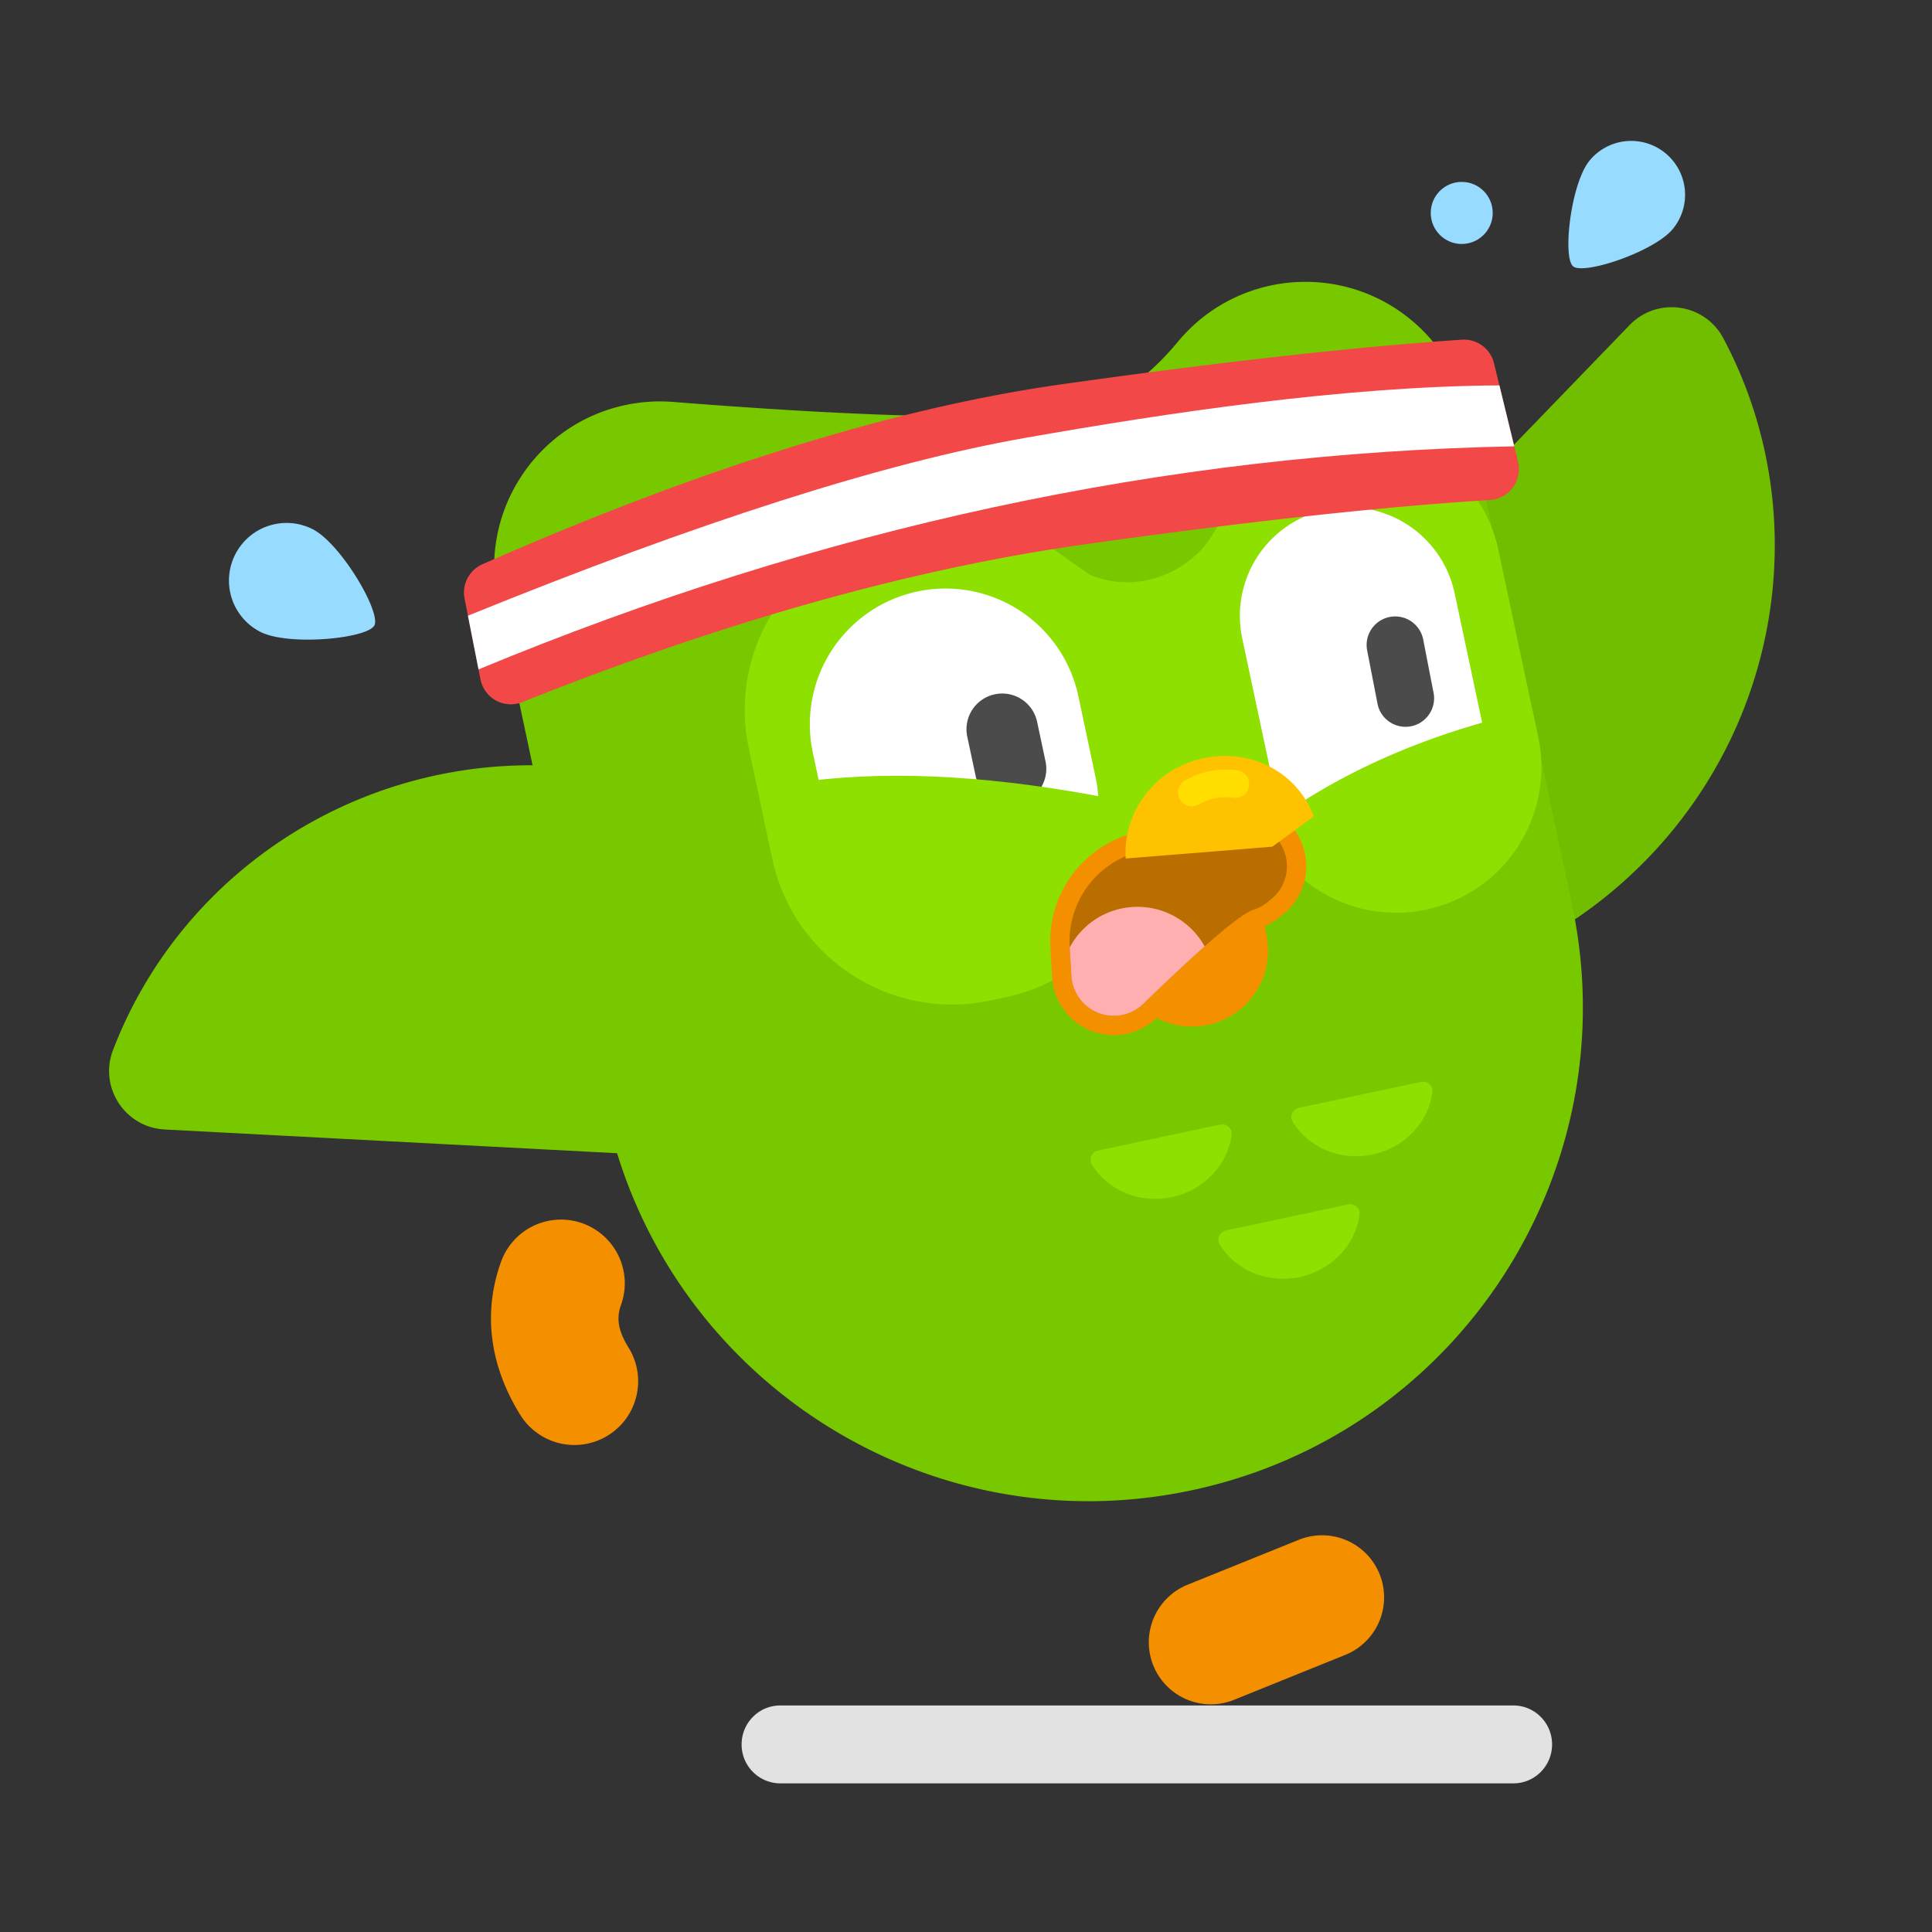 <svg width="124" height="124" viewBox="0 0 124 124" version="1.1" xmlns="http://www.w3.org/2000/svg"><rect x="0" y="0" width="124" height="124" fill="#333333" stroke="none"/><title>owl-coach</title><g stroke="none" stroke-width="1" fill="none" fill-rule="evenodd"><g transform="translate(7 7)"><path d="M43.08 107.46a2.491 2.491 0 0 1-2.482-2.5c0-1.38 1.111-2.5 2.482-2.5h47.054c1.37 0 2.482 1.12 2.482 2.5 0 1.382-1.111 2.5-2.482 2.5H43.08z" fill="#E2E2E2" fill-rule="nonzero"/><path d="M25.159 73.981a4.091 4.091 0 0 1 7.698 2.773c-.304.844-.194 1.643.487 2.742a4.091 4.091 0 0 1-6.954 4.312c-1.953-3.148-2.416-6.538-1.231-9.827z" fill="#F49000" fill-rule="nonzero"/><path d="M95.01 3.323c-1.2 1.482-1.733 6.22-1.039 6.776.695.556 5.212-.942 6.412-2.424a3.455 3.455 0 0 0-.514-4.86 3.455 3.455 0 0 0-4.86.508zM9.711 33.555c1.818.926 6.892.43 7.32-.42.427-.85-2.145-5.243-3.962-6.169a3.695 3.695 0 0 0-4.97 1.618 3.695 3.695 0 0 0 1.612 4.971z" fill="#97DBFF"/><path d="M3.563 65.492c-2.548-.134-4.224-2.714-3.311-5.095 4.388-11.44 15.805-18.9 28.363-18.24 12.558.66 23.134 9.274 26.305 21.11.66 2.465-1.277 4.854-3.825 4.72L3.563 65.493z" fill="#78C800" fill-rule="nonzero"/><path d="M97.59 13.864c1.773-1.835 4.82-1.408 6.017.843 5.755 10.817 3.895 24.327-4.842 33.372-8.736 9.045-22.176 11.376-33.19 6.003-2.292-1.118-2.825-4.148-1.053-5.983L97.59 13.864z" fill="#71BD00" fill-rule="nonzero"/><path d="M36.19 18.796c13.644 1.075 22.368 1.208 26.173.4 2.186-.465 4.264-1.885 6.235-4.26 3.751-4.523 10.457-5.147 14.979-1.396a10.638 10.638 0 0 1 3.613 5.975l6.704 31.54c3.64 17.124-7.29 33.956-24.415 37.596-17.123 3.64-33.956-7.291-37.595-24.415l-6.935-32.623c-1.221-5.747 2.447-11.395 8.194-12.617 1-.213 2.027-.28 3.047-.2z" fill="#78C800"/><path d="M73.464 44.091l-6.563 1.395c-.009 5.45-3.811 10.341-9.356 11.52l-.972.207c-6.38 1.356-12.651-2.717-14.007-9.097l-1.507-7.091a11.81 11.81 0 0 1 4.31-11.788 8.264 8.264 0 0 1 .349-3.514c.23-.71 1.089-.989 1.694-.55l2.406 1.747a8.294 8.294 0 0 1 .13-4.676c.232-.711.892-.947 1.497-.508l11.46 8.133c3.03 1.31 6.484-.08 7.977-2.648.267-.448.525-.794.774-1.04A9.323 9.323 0 0 1 89.17 28.3l2.541 11.955a9.323 9.323 0 1 1-18.238 3.877l-.009-.041z" fill="#8EE000"/><path d="M78.098 25.71a6.969 6.969 0 0 1 8.265 5.368l1.794 8.442a6.969 6.969 0 1 1-13.632 2.898l-1.795-8.442a6.969 6.969 0 0 1 5.368-8.266z" fill="#FFF"/><path d="M82.196 32.598a1.833 1.833 0 0 1 2.149 1.45l.67 3.448a1.833 1.833 0 0 1-3.598.7l-.67-3.45a1.833 1.833 0 0 1 1.45-2.148z" fill="#4B4B4B"/><path d="M91.351 38.563l.36 1.692a9.323 9.323 0 0 1-7.18 11.057 9.287 9.287 0 0 1-6.443-.956l-3.37-4.623c4.579-3.337 10.137-5.716 16.633-7.17z" fill="#8EE000"/><path d="M63.498 66.84l7.803-1.66c.418-.09.796.234.747.638-.236 1.943-1.776 3.578-3.837 4.017-2.062.44-4.132-.427-5.137-2.106-.209-.35.006-.8.424-.888zM76.386 64.101l7.803-1.661c.418-.09.797.234.748.639-.236 1.943-1.776 3.578-3.838 4.017-2.061.439-4.132-.428-5.136-2.107-.21-.349.005-.799.423-.888zM71.704 71.968l7.803-1.661c.418-.09.797.234.748.638-.236 1.944-1.776 3.579-3.838 4.018-2.061.439-4.132-.428-5.136-2.107-.21-.35.005-.799.423-.888z" fill="#8EE000" fill-rule="nonzero"/><path d="M51.877 30.964a8.712 8.712 0 0 1 10.333 6.71l1.121 5.276a8.712 8.712 0 0 1-17.043 3.622l-1.121-5.275a8.712 8.712 0 0 1 6.71-10.333z" fill="#FFF"/><path d="M56.846 37.562a2.291 2.291 0 0 1 2.718 1.765l.54 2.54a2.291 2.291 0 1 1-4.482.953l-.54-2.54a2.291 2.291 0 0 1 1.764-2.718z" fill="#4B4B4B"/><path fill="#8EE000" d="M46.265 49.46l8.726-2.869 6.716 4.856-7.21 3.544-6.985-2.5z"/><path d="M45.9 50.749l-.938-7.63c5.635-.693 12.166-.287 19.61 1.187l-1.492 7.54c-6.697-1.326-12.43-1.681-17.18-1.097z" fill="#8EE000" fill-rule="nonzero"/><path d="M68.042 46.545l.025-.005a4.87 4.87 0 0 1 5.71 3.851l.523 2.691a4.87 4.87 0 0 1-3.851 5.71l-.025.005a4.87 4.87 0 0 1-5.71-3.852l-.523-2.69a4.87 4.87 0 0 1 3.851-5.71z" fill="#F49000"/><path d="M65.817 47.097l6.151-1.727a3.348 3.348 0 0 1 3.08 5.767c-.512.439-.951.714-1.348.822-.692.19-3.081 2.217-6.88 5.91a3.348 3.348 0 0 1-5.676-2.2l-.11-1.853a6.571 6.571 0 0 1 4.783-6.72z" stroke="#F49000" stroke-width="1.24" fill="#BA6E00"/><path d="M70.319 53.742c-1.07.947-2.38 2.175-3.932 3.683a2.728 2.728 0 0 1-4.624-1.793l-.109-1.818a4.92 4.92 0 0 1 3.41-2.522 4.935 4.935 0 0 1 5.255 2.45z" fill="#FFAFAF"/><path d="M65.24 47.895c-.086-2.998 2.06-5.66 5.09-6.249 3.03-.589 5.948.943 6.993 3.754l-2.662 1.942-9.416.76-.006-.207z" fill="#FFC200" fill-rule="nonzero"/><path d="M69.927 44.638a.886.886 0 1 1-.868-1.546 5.293 5.293 0 0 1 3.34-.65.886.886 0 0 1-.227 1.76 3.522 3.522 0 0 0-2.245.436z" fill="#FFDE00" fill-rule="nonzero"/><path d="M23.964 29.215c14.092-6.199 26.519-10.054 37.28-11.566 10.271-1.442 18.8-2.391 25.584-2.847a1.984 1.984 0 0 1 2.06 1.51l1.542 6.33a1.984 1.984 0 0 1-1.806 2.45c-6.813.419-15.458 1.364-25.934 2.835-11.104 1.56-23.16 4.939-36.168 10.136a1.984 1.984 0 0 1-2.683-1.458l-1.022-5.191a1.984 1.984 0 0 1 1.147-2.2z" fill="#F34848"/><path d="M89.235 17.735l.952 3.91c-22.358.434-44.516 5.207-66.474 14.318l-.679-3.446c14.806-6.018 26.72-9.82 35.745-11.409 9.14-1.609 20.473-3.317 30.456-3.373z" fill="#FFF"/><path d="M69.223 94.711l7.136-2.883a3.983 3.983 0 1 1 2.985 7.386l-7.136 2.883a3.983 3.983 0 1 1-2.985-7.386z" fill="#F49000"/><ellipse fill="#97DBFF" cx="86.817" cy="6.667" rx="1.989" ry="1.992"/></g></g></svg>